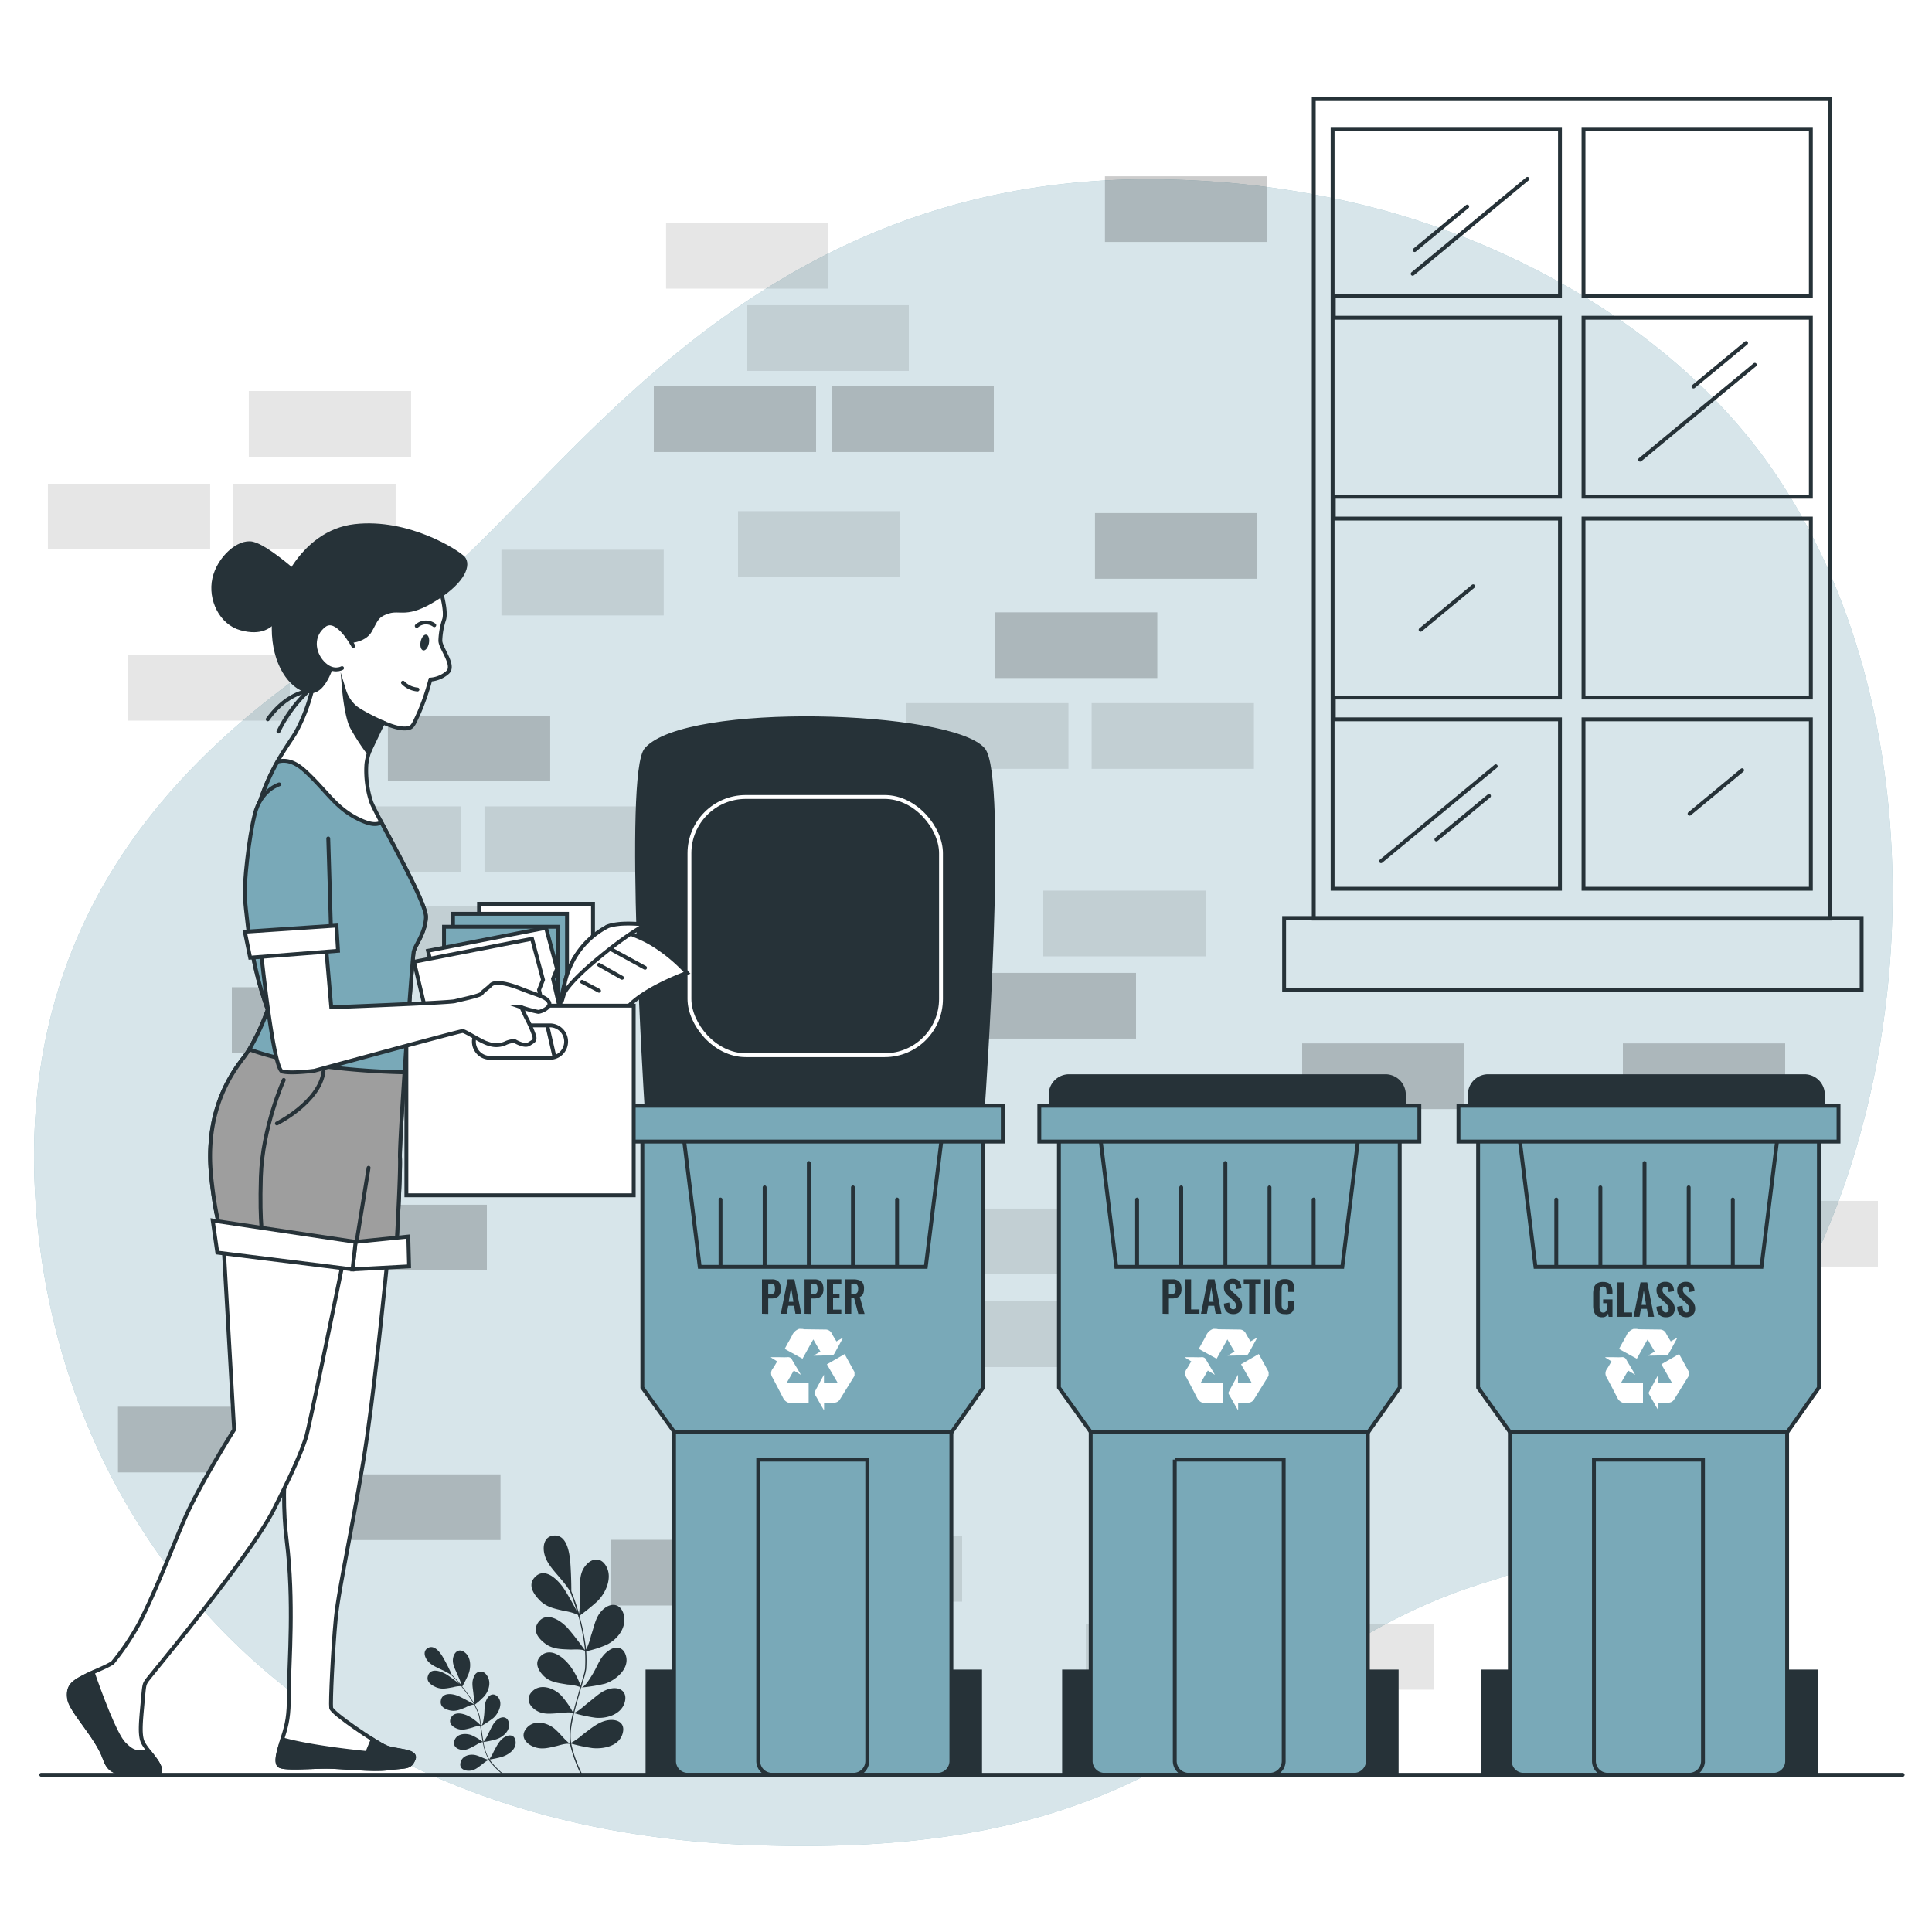 <svg class="animated" id="freepik_stories-recycling" xmlns="http://www.w3.org/2000/svg" viewBox="0 0 500 500" version="1.1" xmlns:xlink="http://www.w3.org/1999/xlink" xmlns:svgjs="http://svgjs.com/svgjs"><style>svg#freepik_stories-recycling:not(.animated) .animable {opacity: 0;}svg#freepik_stories-recycling.animated #freepik--Character--inject-2 {animation: 1s 1 forwards ease-in slideUp,3s Infinite  linear wind;animation-delay: 0s,1s;}            @keyframes slideUp {                0% {                    opacity: 0;                    transform: translateY(30px);                }                100% {                    opacity: 1;                    transform: inherit;                }            }                    @keyframes wind {                0% {                    transform: rotate( 0deg );                }                25% {                    transform: rotate( 1deg );                }                75% {                    transform: rotate( -1deg );                }            }        </style><g id="freepik--background-simple--inject-2" style="transform-origin: 249.307px 262.063px 0px;" class="animable"><path d="M464.5,130.56q-2.38-4-5-7.9C436.33,88.31,396.44,64.82,357.2,54.2a231.87,231.87,0,0,0-52.71-7.69c-116.62-3.95-163.07,88-201.61,111.67S5,222.42,9,307.41s65.22,165,183.81,170S319.31,429,385.52,409.2c43.82-13.08,75-57.26,90.2-98.09C496.5,255.47,495.52,183.2,464.5,130.56Z" style="fill: rgb(121, 169, 184); transform-origin: 249.307px 262.063px 0px;" id="elf5imlxgprfk" class="animable"></path><g id="el2rezdavcy62"><path d="M464.5,130.56q-2.38-4-5-7.9C436.33,88.31,396.44,64.82,357.2,54.2a231.87,231.87,0,0,0-52.71-7.69c-116.62-3.95-163.07,88-201.61,111.67S5,222.42,9,307.41s65.22,165,183.81,170S319.31,429,385.52,409.2c43.82-13.08,75-57.26,90.2-98.09C496.5,255.47,495.52,183.2,464.5,130.56Z" style="fill: rgb(255, 255, 255); opacity: 0.7; transform-origin: 249.307px 262.063px 0px;" class="animable"></path></g></g><g id="freepik--Wall--inject-2" style="transform-origin: 249.195px 241.455px 0px;" class="animable"><g id="elpffxxnzn55o"><rect x="420" y="270.03" width="42" height="17" style="opacity: 0.2; transform-origin: 441px 278.53px 0px;" class="animable"></rect></g><g id="elw1tpdn85jm"><rect x="283.38" y="132.78" width="42" height="17" style="opacity: 0.2; transform-origin: 304.38px 141.28px 0px;" class="animable"></rect></g><g id="el7galajkoxjn"><rect x="257.51" y="158.47" width="42" height="17" style="opacity: 0.2; transform-origin: 278.51px 166.97px 0px;" class="animable"></rect></g><g id="elbghvn5hbq3d"><rect x="285.96" y="45.62" width="42" height="17" style="opacity: 0.2; transform-origin: 306.96px 54.12px 0px;" class="animable"></rect></g><g id="elni0ibapbt5h"><rect x="252" y="251.79" width="42" height="17" style="opacity: 0.2; transform-origin: 273px 260.29px 0px;" class="animable"></rect></g><g id="elmhm4edu7y8"><rect x="169.2" y="99.99" width="42" height="17" style="opacity: 0.2; transform-origin: 190.2px 108.49px 0px;" class="animable"></rect></g><g id="eld52cj8n9zai"><rect x="215.2" y="99.99" width="42" height="17" style="opacity: 0.2; transform-origin: 236.2px 108.49px 0px;" class="animable"></rect></g><g id="elo6yzuv479w"><rect x="180" y="377.5" width="42" height="17" style="opacity: 0.2; transform-origin: 201px 386px 0px;" class="animable"></rect></g><g id="elip5carai5q"><rect x="158" y="398.5" width="42" height="17" style="opacity: 0.2; transform-origin: 179px 407px 0px;" class="animable"></rect></g><g id="el7enn8g6gjsc"><rect x="234.51" y="181.97" width="42" height="17" style="opacity: 0.1; transform-origin: 255.51px 190.47px 0px;" class="animable"></rect></g><g id="el555kbvnt4cj"><rect x="172.38" y="57.7" width="42" height="17" style="opacity: 0.1; transform-origin: 193.38px 66.2px 0px;" class="animable"></rect></g><g id="el5honzbnmjiy"><rect x="444" y="310.79" width="42" height="17" style="opacity: 0.1; transform-origin: 465px 319.29px 0px;" class="animable"></rect></g><g id="elc2t4fy53x2"><rect x="198" y="336.79" width="42" height="17" style="opacity: 0.1; transform-origin: 219px 345.29px 0px;" class="animable"></rect></g><g id="el9tt4szg8l6g"><rect x="246" y="336.79" width="42" height="17" style="opacity: 0.1; transform-origin: 267px 345.29px 0px;" class="animable"></rect></g><g id="el4w7z417yejt"><rect x="250" y="312.79" width="42" height="17" style="opacity: 0.1; transform-origin: 271px 321.29px 0px;" class="animable"></rect></g><g id="elj679tz396ge"><rect x="282.51" y="181.97" width="42" height="17" style="opacity: 0.1; transform-origin: 303.51px 190.47px 0px;" class="animable"></rect></g><g id="elrstbt0bk94n"><rect x="304" y="396.79" width="42" height="17" style="opacity: 0.2; transform-origin: 325px 405.29px 0px;" class="animable"></rect></g><g id="el0hnbv6olyb7c"><rect x="281" y="420.29" width="42" height="17" style="opacity: 0.1; transform-origin: 302px 428.79px 0px;" class="animable"></rect></g><g id="eluvezx7fgo18"><rect x="329" y="420.29" width="42" height="17" style="opacity: 0.1; transform-origin: 350px 428.79px 0px;" class="animable"></rect></g><g id="elfkrqmh5zzzc"><rect x="100.39" y="185.2" width="42" height="17" style="opacity: 0.2; transform-origin: 121.39px 193.7px 0px;" class="animable"></rect></g><g id="ela1p3ei9dluj"><rect x="77.39" y="208.7" width="42" height="17" style="opacity: 0.1; transform-origin: 98.39px 217.2px 0px;" class="animable"></rect></g><g id="elr93539v14sc"><rect x="125.39" y="208.7" width="42" height="17" style="opacity: 0.1; transform-origin: 146.39px 217.2px 0px;" class="animable"></rect></g><g id="elyxdg6ovb74l"><rect x="84" y="311.79" width="42" height="17" style="opacity: 0.2; transform-origin: 105px 320.29px 0px;" class="animable"></rect></g><g id="el8t00ktt5ymx"><rect x="270" y="230.5" width="42" height="17" style="opacity: 0.1; transform-origin: 291px 239px 0px;" class="animable"></rect></g><g id="eljachill1pb"><rect x="207" y="397.5" width="42" height="17" style="opacity: 0.1; transform-origin: 228px 406px 0px;" class="animable"></rect></g><g id="el3othsyny4zw"><rect x="193.2" y="78.99" width="42" height="17" style="opacity: 0.1; transform-origin: 214.2px 87.49px 0px;" class="animable"></rect></g><g id="elf2q04jpc37"><rect x="60" y="255.5" width="42" height="17" style="opacity: 0.2; transform-origin: 81px 264px 0px;" class="animable"></rect></g><g id="el3xdbu1eh9jx"><rect x="84" y="234.5" width="42" height="17" style="opacity: 0.1; transform-origin: 105px 243px 0px;" class="animable"></rect></g><g id="elmubrashp0zk"><rect x="191" y="132.29" width="42" height="17" style="opacity: 0.1; transform-origin: 212px 140.79px 0px;" class="animable"></rect></g><g id="eltttn8od0h0f"><rect x="129.77" y="142.27" width="42" height="17" style="opacity: 0.1; transform-origin: 150.77px 150.77px 0px;" class="animable"></rect></g><g id="eljdvaifsm28s"><rect x="337" y="270.03" width="42" height="17" style="opacity: 0.2; transform-origin: 358px 278.53px 0px;" class="animable"></rect></g><g id="elqid91nrjsj"><rect x="30.53" y="364.06" width="42" height="17" style="opacity: 0.2; transform-origin: 51.53px 372.56px 0px;" class="animable"></rect></g><g id="el4z7561vv7tj"><rect x="12.39" y="125.2" width="42" height="17" style="opacity: 0.1; transform-origin: 33.39px 133.7px 0px;" class="animable"></rect></g><g id="elb4pgjbgg8"><rect x="60.39" y="125.2" width="42" height="17" style="opacity: 0.1; transform-origin: 81.39px 133.7px 0px;" class="animable"></rect></g><g id="elru42uknxfq"><rect x="64.39" y="101.2" width="42" height="17" style="opacity: 0.1; transform-origin: 85.39px 109.7px 0px;" class="animable"></rect></g><g id="el112jf08s1z7"><rect x="33" y="169.5" width="42" height="17" style="opacity: 0.1; transform-origin: 54px 178px 0px;" class="animable"></rect></g><g id="elex6p21n4e14"><rect x="87.53" y="381.56" width="42" height="17" style="opacity: 0.2; transform-origin: 108.53px 390.06px 0px;" class="animable"></rect></g></g><g id="freepik--trash-can-3--inject-2" style="transform-origin: 426.63px 368.92px 0px;" class="animable"><rect x="461.41" y="432.58" width="8.53" height="25.98" style="fill: rgb(38, 50, 56); stroke: rgb(38, 50, 56); stroke-linecap: round; stroke-miterlimit: 10; transform-origin: 465.675px 445.57px 0px;" id="el1h0vjepz7k6j" class="animable"></rect><rect x="383.86" y="432.58" width="8.53" height="25.98" style="fill: rgb(38, 50, 56); stroke: rgb(38, 50, 56); stroke-linecap: round; stroke-miterlimit: 10; transform-origin: 388.125px 445.57px 0px;" id="elbnoarkkovqc" class="animable"></rect><path d="M385.15,278.52H467a4.76,4.76,0,0,1,4.76,4.76v3.18a0,0,0,0,1,0,0H380.38a0,0,0,0,1,0,0v-3.18A4.76,4.76,0,0,1,385.15,278.52Z" style="fill: rgb(38, 50, 56); stroke: rgb(38, 50, 56); stroke-linecap: round; stroke-miterlimit: 10; transform-origin: 426.07px 282.49px 0px;" id="eldinrcv9i7fk" class="animable"></path><path d="M390.75,286.16h71.76a0,0,0,0,1,0,0v169.6a3.56,3.56,0,0,1-3.56,3.56H394.31a3.56,3.56,0,0,1-3.56-3.56V286.16A0,0,0,0,1,390.75,286.16Z" style="fill: rgb(121, 169, 184); stroke: rgb(38, 50, 56); stroke-linecap: round; stroke-miterlimit: 10; transform-origin: 426.63px 372.74px 0px;" id="elgw2q1i3nx1a" class="animable"></path><path d="M412.51,377.75h28.22a0,0,0,0,1,0,0v78a3.56,3.56,0,0,1-3.56,3.56H416.07a3.56,3.56,0,0,1-3.56-3.56v-78A0,0,0,0,1,412.51,377.75Z" style="fill: rgb(121, 169, 184); stroke: rgb(38, 50, 56); stroke-linecap: round; stroke-miterlimit: 10; transform-origin: 426.62px 418.53px 0px;" id="el70pnq0tdv6q" class="animable"></path><polygon points="470.73 359.11 462.66 370.51 390.7 370.51 382.53 359.11 382.53 286.16 470.73 286.16 470.73 359.11" style="fill: rgb(121, 169, 184); stroke: rgb(38, 50, 56); stroke-linecap: round; stroke-miterlimit: 10; transform-origin: 426.63px 328.335px 0px;" id="elq781z9e66kh" class="animable"></polygon><path d="M414.68,340.91a2.35,2.35,0,0,1-1.4-.37,2.11,2.11,0,0,1-.74-1.06,5.25,5.25,0,0,1-.23-1.63v-3a5.68,5.68,0,0,1,.22-1.65,2,2,0,0,1,.78-1.06,2.71,2.71,0,0,1,1.53-.37,2.91,2.91,0,0,1,1.46.31,1.79,1.79,0,0,1,.77.88,3.71,3.71,0,0,1,.24,1.41v.46h-1.55v-.51a3.84,3.84,0,0,0-.06-.73.77.77,0,0,0-.25-.47.84.84,0,0,0-.58-.16.83.83,0,0,0-.63.21,1.11,1.11,0,0,0-.24.55,5.78,5.78,0,0,0-.05.75v3.73a3.8,3.8,0,0,0,.08.8.92.92,0,0,0,.29.52.87.87,0,0,0,.59.18.79.79,0,0,0,.6-.2,1.08,1.08,0,0,0,.3-.55,4,4,0,0,0,.08-.83v-.84h-1v-1h2.42v4.52h-1l-.12-.88a1.76,1.76,0,0,1-.54.72A1.51,1.51,0,0,1,414.68,340.91Z" style="fill: rgb(38, 50, 56); transform-origin: 414.81px 336.34px 0px;" id="elwjbxp3vy6gl" class="animable"></path><path d="M418.59,340.79v-8.91h1.63v7.79h2.16v1.12Z" style="fill: rgb(38, 50, 56); transform-origin: 420.485px 336.335px 0px;" id="el9w5wsstludo" class="animable"></path><path d="M422.77,340.79l1.79-8.91h1.74l1.78,8.91h-1.51l-.35-2.06h-1.55l-.37,2.06Zm2.06-3.09H426l-.6-3.74Z" style="fill: rgb(38, 50, 56); transform-origin: 425.425px 336.335px 0px;" id="els1p6o6schg9" class="animable"></path><path d="M431.17,340.91a2.58,2.58,0,0,1-1.34-.31,2,2,0,0,1-.82-.92,4,4,0,0,1-.31-1.49l1.4-.27a4,4,0,0,0,.13.91,1.22,1.22,0,0,0,.32.61.73.73,0,0,0,.56.22.62.62,0,0,0,.56-.24,1,1,0,0,0,.17-.6,1.6,1.6,0,0,0-.27-1,4.3,4.3,0,0,0-.7-.74l-1.12-1a3.58,3.58,0,0,1-.76-.91,2.58,2.58,0,0,1-.28-1.24,2.12,2.12,0,0,1,.62-1.63,2.37,2.37,0,0,1,1.68-.57,2.66,2.66,0,0,1,1.05.19,1.61,1.61,0,0,1,.66.54,2.2,2.2,0,0,1,.37.77,5.35,5.35,0,0,1,.16.92l-1.39.24a6.82,6.82,0,0,0-.09-.74,1,1,0,0,0-.26-.52A.67.67,0,0,0,431,333a.68.68,0,0,0-.56.24,1,1,0,0,0-.19.59,1.31,1.31,0,0,0,.19.74,2.86,2.86,0,0,0,.54.6l1.11,1a4.63,4.63,0,0,1,.94,1.08,2.79,2.79,0,0,1,.39,1.5,2.24,2.24,0,0,1-.28,1.14,2.13,2.13,0,0,1-.78.77A2.33,2.33,0,0,1,431.17,340.91Z" style="fill: rgb(38, 50, 56); transform-origin: 431.061px 336.32px 0px;" id="elk9lmu143hv" class="animable"></path><path d="M436.51,340.91a2.63,2.63,0,0,1-1.34-.31,2,2,0,0,1-.81-.92,3.78,3.78,0,0,1-.31-1.49l1.4-.27a4,4,0,0,0,.12.91,1.31,1.31,0,0,0,.32.61.74.74,0,0,0,.57.22.63.63,0,0,0,.56-.24,1,1,0,0,0,.16-.6,1.6,1.6,0,0,0-.26-1,4.73,4.73,0,0,0-.7-.74l-1.13-1a3.75,3.75,0,0,1-.75-.91,2.47,2.47,0,0,1-.28-1.24,2.09,2.09,0,0,1,.62-1.63,2.37,2.37,0,0,1,1.68-.57,2.58,2.58,0,0,1,1,.19,1.71,1.71,0,0,1,.67.54,2.39,2.39,0,0,1,.37.77,4.53,4.53,0,0,1,.15.92l-1.38.24a4.91,4.91,0,0,0-.1-.74,1,1,0,0,0-.25-.52.69.69,0,0,0-.53-.19.67.67,0,0,0-.56.24.89.89,0,0,0-.19.59,1.4,1.4,0,0,0,.18.74,3.55,3.55,0,0,0,.54.6l1.12,1a5.14,5.14,0,0,1,.94,1.08,2.79,2.79,0,0,1,.39,1.5,2.35,2.35,0,0,1-.28,1.14,2.09,2.09,0,0,1-.79.77A2.3,2.3,0,0,1,436.51,340.91Z" style="fill: rgb(38, 50, 56); transform-origin: 436.381px 336.319px 0px;" id="elye9v3tpyrwk" class="animable"></path><g id="freepik--dhgKEQ.tif--inject-2" style="transform-origin: 426.28px 354.37px 0px;" class="animable"><path d="M437.07,356.05c-1.26,2-2.51,4.07-3.78,6.1a1.72,1.72,0,0,1-1.59.86h-2.51v1.81l-.12,0-.66-1.13c-.56-1-1.12-2-1.67-2.94a.6.6,0,0,1,0-.47c.77-1.47,1.57-2.93,2.42-4.51V358h3.62l-2.82-4.93,4.59-2.65,2.56,4.66Z" style="fill: rgb(255, 255, 255); transform-origin: 431.901px 357.62px 0px;" id="el8hoq91zsdlr" class="animable"></path><path d="M423.51,343.92c.2,0,.4.08.6.09l5.35.07a1.77,1.77,0,0,1,1.71,1c.37.7.8,1.37,1.22,2.08l1.61-.92.06.06-1.2,2.19c-.35.64-.7,1.29-1.06,1.92-.07.12-.22.27-.34.27-1.67.1-3.33.17-5,.16l1.79-1.06c-.61-1-1.2-2-1.84-3.14-1,1.71-1.88,3.36-2.8,5L419,349.11l.67-1.23c.41-.75.86-1.48,1.24-2.25a3.08,3.08,0,0,1,1.86-1.71Z" style="fill: rgb(255, 255, 255); transform-origin: 426.53px 347.78px 0px;" id="el84iy01yns4i" class="animable"></path><path d="M417.06,352.33l-1.61-1v-.09h1.79c.81,0,1.62.05,2.43,0a1.14,1.14,0,0,1,1.24.68c.74,1.29,1.55,2.55,2.28,3.88l-1.84-1.1-1.82,3.16h5.67v5.29h-4.38a2.38,2.38,0,0,1-2.23-1.36c-.92-1.78-1.83-3.56-2.79-5.32a1.92,1.92,0,0,1,.05-2.14C416.28,353.71,416.64,353,417.06,352.33Z" style="fill: rgb(255, 255, 255); transform-origin: 420.325px 357.188px 0px;" id="el2t4a82pmpqd" class="animable"></path></g><polygon points="455.87 327.86 397.38 327.86 392.22 286.16 461.03 286.16 455.87 327.86" style="fill: none; stroke: rgb(38, 50, 56); stroke-linecap: round; stroke-miterlimit: 10; transform-origin: 426.625px 307.01px 0px;" id="elvrcufowdvid" class="animable"></polygon><rect x="377.45" y="286.16" width="98.36" height="9.27" style="fill: rgb(121, 169, 184); stroke: rgb(38, 50, 56); stroke-linecap: round; stroke-miterlimit: 10; transform-origin: 426.63px 290.795px 0px;" id="el0l9u640x2zmk" class="animable"></rect><line x1="402.76" y1="327.37" x2="402.76" y2="310.44" style="fill: none; stroke: rgb(38, 50, 56); stroke-linecap: round; stroke-miterlimit: 10; transform-origin: 402.76px 318.905px 0px;" id="elam5nmjvr9r" class="animable"></line><line x1="414.18" y1="327.37" x2="414.18" y2="307.29" style="fill: none; stroke: rgb(38, 50, 56); stroke-linecap: round; stroke-miterlimit: 10; transform-origin: 414.18px 317.33px 0px;" id="eleggb4vyzpa6" class="animable"></line><line x1="425.6" y1="327.37" x2="425.6" y2="300.99" style="fill: none; stroke: rgb(38, 50, 56); stroke-linecap: round; stroke-miterlimit: 10; transform-origin: 425.6px 314.18px 0px;" id="el5usiu40gvub" class="animable"></line><line x1="437.03" y1="327.37" x2="437.03" y2="307.29" style="fill: none; stroke: rgb(38, 50, 56); stroke-linecap: round; stroke-miterlimit: 10; transform-origin: 437.03px 317.33px 0px;" id="elmmhzy9d6urq" class="animable"></line><line x1="448.45" y1="327.37" x2="448.45" y2="310.44" style="fill: none; stroke: rgb(38, 50, 56); stroke-linecap: round; stroke-miterlimit: 10; transform-origin: 448.45px 318.905px 0px;" id="el57jorrt5r2r" class="animable"></line></g><g id="freepik--trash-can-2--inject-2" style="transform-origin: 318.15px 368.92px 0px;" class="animable"><rect x="352.93" y="432.58" width="8.53" height="25.98" style="fill: rgb(38, 50, 56); stroke: rgb(38, 50, 56); stroke-linecap: round; stroke-miterlimit: 10; transform-origin: 357.195px 445.57px 0px;" id="eldvjzn8e9pon" class="animable"></rect><rect x="275.38" y="432.58" width="8.53" height="25.98" style="fill: rgb(38, 50, 56); stroke: rgb(38, 50, 56); stroke-linecap: round; stroke-miterlimit: 10; transform-origin: 279.645px 445.57px 0px;" id="elus517j46exc" class="animable"></rect><path d="M276.67,278.52h81.88a4.77,4.77,0,0,1,4.77,4.77v3.18a0,0,0,0,1,0,0H271.9a0,0,0,0,1,0,0v-3.18A4.77,4.77,0,0,1,276.67,278.52Z" style="fill: rgb(38, 50, 56); stroke: rgb(38, 50, 56); stroke-linecap: round; stroke-miterlimit: 10; transform-origin: 317.61px 282.495px 0px;" id="el4jlbwu5zf3m" class="animable"></path><path d="M282.27,286.16H354a0,0,0,0,1,0,0v169.6a3.56,3.56,0,0,1-3.56,3.56H285.83a3.56,3.56,0,0,1-3.56-3.56V286.16A0,0,0,0,1,282.27,286.16Z" style="fill: rgb(121, 169, 184); stroke: rgb(38, 50, 56); stroke-linecap: round; stroke-miterlimit: 10; transform-origin: 318.135px 372.74px 0px;" id="el8dd086cehzo" class="animable"></path><path d="M304,377.75h28.22a0,0,0,0,1,0,0v78a3.56,3.56,0,0,1-3.56,3.56H307.59a3.56,3.56,0,0,1-3.56-3.56v-78A0,0,0,0,1,304,377.75Z" style="fill: rgb(121, 169, 184); stroke: rgb(38, 50, 56); stroke-linecap: round; stroke-miterlimit: 10; transform-origin: 318.11px 418.53px 0px;" id="elpwzjr9zh8pq" class="animable"></path><polygon points="362.25 359.11 354.19 370.51 282.23 370.51 274.05 359.11 274.05 286.16 362.25 286.16 362.25 359.11" style="fill: rgb(121, 169, 184); stroke: rgb(38, 50, 56); stroke-linecap: round; stroke-miterlimit: 10; transform-origin: 318.15px 328.335px 0px;" id="eltlznuksy7sb" class="animable"></polygon><path d="M300.88,340v-8.91h2.62a2.5,2.5,0,0,1,1.3.3,1.79,1.79,0,0,1,.74.86,3.54,3.54,0,0,1,.23,1.37,2.94,2.94,0,0,1-.29,1.4,1.79,1.79,0,0,1-.83.78,3.08,3.08,0,0,1-1.26.24h-.88v4Zm1.63-5.1h.61a1.44,1.44,0,0,0,.69-.13.64.64,0,0,0,.34-.41,2.42,2.42,0,0,0,.1-.75,3.43,3.43,0,0,0-.08-.79.65.65,0,0,0-.3-.44,1.47,1.47,0,0,0-.75-.14h-.61Z" style="fill: rgb(38, 50, 56); transform-origin: 303.326px 335.564px 0px;" id="el1aaw2rgrs96" class="animable"></path><path d="M306.63,340v-8.91h1.63v7.79h2.16V340Z" style="fill: rgb(38, 50, 56); transform-origin: 308.525px 335.545px 0px;" id="elisx6u1mvyso" class="animable"></path><path d="M310.81,340l1.78-8.91h1.74l1.78,8.91h-1.5l-.36-2.06H312.7l-.36,2.06Zm2.06-3.09h1.21l-.61-3.74Z" style="fill: rgb(38, 50, 56); transform-origin: 313.46px 335.545px 0px;" id="elgng73u9p88" class="animable"></path><path d="M319.21,340.09a2.64,2.64,0,0,1-1.35-.31,2,2,0,0,1-.81-.92,4,4,0,0,1-.31-1.48l1.4-.28a3.94,3.94,0,0,0,.12.91,1.31,1.31,0,0,0,.32.61.77.77,0,0,0,.57.22.63.63,0,0,0,.56-.24,1,1,0,0,0,.17-.6,1.55,1.55,0,0,0-.27-.95,4,4,0,0,0-.7-.75l-1.12-1a3.41,3.41,0,0,1-.76-.91,2.58,2.58,0,0,1-.28-1.24,2.14,2.14,0,0,1,.62-1.63,2.37,2.37,0,0,1,1.68-.57,2.49,2.49,0,0,1,1.05.2,1.51,1.51,0,0,1,.66.53,2.29,2.29,0,0,1,.37.77,4.53,4.53,0,0,1,.15.92l-1.38.24a5.1,5.1,0,0,0-.1-.74,1,1,0,0,0-.25-.52.73.73,0,0,0-.53-.19.68.68,0,0,0-.56.24.89.89,0,0,0-.19.59,1.29,1.29,0,0,0,.19.74,2.86,2.86,0,0,0,.54.6l1.11,1a4.87,4.87,0,0,1,.94,1.08,2.79,2.79,0,0,1,.39,1.5,2.35,2.35,0,0,1-.28,1.14,2.06,2.06,0,0,1-.78.77A2.36,2.36,0,0,1,319.21,340.09Z" style="fill: rgb(38, 50, 56); transform-origin: 319.09px 335.519px 0px;" id="el318x6lqizag" class="animable"></path><path d="M323.29,340v-7.71h-1.42v-1.2h4.44v1.2h-1.4V340Z" style="fill: rgb(38, 50, 56); transform-origin: 324.09px 335.545px 0px;" id="elzpbvl9nqmt" class="animable"></path><path d="M327.17,340v-8.91h1.6V340Z" style="fill: rgb(38, 50, 56); transform-origin: 327.97px 335.545px 0px;" id="elfgw3g6nqo2" class="animable"></path><path d="M332.55,340.09a2.72,2.72,0,0,1-1.54-.38,2,2,0,0,1-.77-1,4.85,4.85,0,0,1-.22-1.54v-3.18a5,5,0,0,1,.22-1.58,1.84,1.84,0,0,1,.77-1,2.72,2.72,0,0,1,1.54-.37,2.77,2.77,0,0,1,1.44.32,1.73,1.73,0,0,1,.75.89,4,4,0,0,1,.22,1.36v.74h-1.57v-.77c0-.25,0-.47,0-.68a.92.92,0,0,0-.21-.49.8.8,0,0,0-.59-.18.83.83,0,0,0-.61.19.94.94,0,0,0-.25.52,4.12,4.12,0,0,0-.05.73v3.87a3.54,3.54,0,0,0,.07.8.82.82,0,0,0,.28.47.87.87,0,0,0,.56.16.75.75,0,0,0,.58-.19,1,1,0,0,0,.21-.51,5.2,5.2,0,0,0,0-.72v-.8H335v.72a4.34,4.34,0,0,1-.21,1.4,1.86,1.86,0,0,1-.73,1A2.67,2.67,0,0,1,332.55,340.09Z" style="fill: rgb(38, 50, 56); transform-origin: 332.51px 335.577px 0px;" id="eldmjgvif8r4b" class="animable"></path><g id="freepik--dhgkeqtif--inject-2" style="transform-origin: 317.505px 354.36px 0px;" class="animable"><path d="M328.31,356.05l-3.78,6.1a1.72,1.72,0,0,1-1.59.86h-2.51v1.81l-.12,0-.66-1.13c-.56-1-1.12-2-1.67-2.94a.6.6,0,0,1,0-.47c.77-1.47,1.57-2.93,2.41-4.51V358H324l-2.82-4.93,4.59-2.65,2.56,4.66Z" style="fill: rgb(255, 255, 255); transform-origin: 323.131px 357.62px 0px;" id="elkrmsvxnt5ld" class="animable"></path><path d="M314.74,343.92c.21,0,.41.08.61.09l5.35.07a1.78,1.78,0,0,1,1.71,1c.37.7.79,1.37,1.22,2.08l1.61-.92.06.06-1.2,2.19c-.35.64-.7,1.29-1.07,1.92-.07.12-.21.27-.33.27-1.67.1-3.33.17-5,.16l1.8-1.06c-.61-1-1.2-2-1.85-3.14-.95,1.71-1.87,3.36-2.79,5l-4.62-2.55.68-1.23c.41-.75.86-1.48,1.23-2.25a3.12,3.12,0,0,1,1.87-1.71Z" style="fill: rgb(255, 255, 255); transform-origin: 317.77px 347.77px 0px;" id="eldzt7h00plg9" class="animable"></path><path d="M308.3,352.33l-1.62-1,0-.09h1.78c.82,0,1.63.05,2.44,0a1.14,1.14,0,0,1,1.24.68c.73,1.29,1.54,2.55,2.27,3.88l-1.83-1.1-1.83,3.16h5.68v5.29h-4.38a2.37,2.37,0,0,1-2.23-1.36c-.92-1.78-1.84-3.56-2.79-5.32a1.9,1.9,0,0,1,.05-2.14C307.52,353.71,307.88,353,308.3,352.33Z" style="fill: rgb(255, 255, 255); transform-origin: 311.555px 357.188px 0px;" id="elknm8k4slyqr" class="animable"></path></g><polygon points="347.39 327.86 288.9 327.86 283.74 286.16 352.55 286.16 347.39 327.86" style="fill: none; stroke: rgb(38, 50, 56); stroke-linecap: round; stroke-miterlimit: 10; transform-origin: 318.145px 307.01px 0px;" id="elvl0xgd0v3j" class="animable"></polygon><rect x="268.97" y="286.16" width="98.36" height="9.27" style="fill: rgb(121, 169, 184); stroke: rgb(38, 50, 56); stroke-linecap: round; stroke-miterlimit: 10; transform-origin: 318.15px 290.795px 0px;" id="elc9ksn2b9dou" class="animable"></rect><line x1="294.28" y1="327.37" x2="294.28" y2="310.44" style="fill: none; stroke: rgb(38, 50, 56); stroke-linecap: round; stroke-miterlimit: 10; transform-origin: 294.28px 318.905px 0px;" id="elmh66xbcrc0e" class="animable"></line><line x1="305.7" y1="327.37" x2="305.7" y2="307.29" style="fill: none; stroke: rgb(38, 50, 56); stroke-linecap: round; stroke-miterlimit: 10; transform-origin: 305.7px 317.33px 0px;" id="elo7rkk3ecep" class="animable"></line><line x1="317.13" y1="327.37" x2="317.13" y2="300.99" style="fill: none; stroke: rgb(38, 50, 56); stroke-linecap: round; stroke-miterlimit: 10; transform-origin: 317.13px 314.18px 0px;" id="el7p1u3t6dmlm" class="animable"></line><line x1="328.55" y1="327.37" x2="328.55" y2="307.29" style="fill: none; stroke: rgb(38, 50, 56); stroke-linecap: round; stroke-miterlimit: 10; transform-origin: 328.55px 317.33px 0px;" id="el6nnfmukvor2" class="animable"></line><line x1="339.97" y1="327.37" x2="339.97" y2="310.44" style="fill: none; stroke: rgb(38, 50, 56); stroke-linecap: round; stroke-miterlimit: 10; transform-origin: 339.97px 318.905px 0px;" id="elt6p9aw9jhl" class="animable"></line></g><g id="freepik--trash-can-1--inject-2" style="transform-origin: 210.34px 322.606px 0px;" class="animable animator-active"><path d="M254.44,285.56H167.26s-5.38-85.52,0-91.62c10.38-11.77,78.69-9.64,87.18,0C260.39,200.68,254.44,285.56,254.44,285.56Z" style="fill: rgb(38, 50, 56); stroke: rgb(38, 50, 56); stroke-linecap: round; stroke-miterlimit: 10; transform-origin: 210.977px 235.726px 0px;" id="el7xaqyzjj48w" class="animable"></path><rect x="178.43" y="206.26" width="65.1" height="66.82" rx="14.57" style="fill: rgb(38, 50, 56); stroke: rgb(255, 255, 255); stroke-linecap: round; stroke-miterlimit: 10; transform-origin: 210.98px 239.67px 0px;" id="elldbtevy76e" class="animable"></rect><rect x="245.12" y="432.58" width="8.53" height="25.98" style="fill: rgb(38, 50, 56); stroke: rgb(38, 50, 56); stroke-linecap: round; stroke-miterlimit: 10; transform-origin: 249.385px 445.57px 0px;" id="elwpw6rp6uvod" class="animable"></rect><rect x="167.57" y="432.58" width="8.53" height="25.98" style="fill: rgb(38, 50, 56); stroke: rgb(38, 50, 56); stroke-linecap: round; stroke-miterlimit: 10; transform-origin: 171.835px 445.57px 0px;" id="el4qvjqkqbsd" class="animable"></rect><path d="M174.46,286.16h71.76a0,0,0,0,1,0,0v169.6a3.56,3.56,0,0,1-3.56,3.56H178a3.56,3.56,0,0,1-3.56-3.56V286.16A0,0,0,0,1,174.46,286.16Z" style="fill: rgb(121, 169, 184); stroke: rgb(38, 50, 56); stroke-linecap: round; stroke-miterlimit: 10; transform-origin: 210.33px 372.74px 0px;" id="el4b0gyf9avst" class="animable"></path><path d="M196.23,377.75h28.22a0,0,0,0,1,0,0v78a3.56,3.56,0,0,1-3.56,3.56H199.79a3.56,3.56,0,0,1-3.56-3.56v-78A0,0,0,0,1,196.23,377.75Z" style="fill: rgb(121, 169, 184); stroke: rgb(38, 50, 56); stroke-linecap: round; stroke-miterlimit: 10; transform-origin: 210.34px 418.53px 0px;" id="el69c45oql2i4" class="animable"></path><polygon points="254.44 359.11 246.38 370.51 174.42 370.51 166.24 359.11 166.24 286.16 254.44 286.16 254.44 359.11" style="fill: rgb(121, 169, 184); stroke: rgb(38, 50, 56); stroke-linecap: round; stroke-miterlimit: 10; transform-origin: 210.34px 328.335px 0px;" id="elwa723waplb" class="animable"></polygon><path d="M197.2,340v-8.91h2.61a2.54,2.54,0,0,1,1.31.3,1.72,1.72,0,0,1,.73.86,3.53,3.53,0,0,1,.24,1.37,2.82,2.82,0,0,1-.3,1.4,1.7,1.7,0,0,1-.83.78,3,3,0,0,1-1.26.24h-.88v4Zm1.62-5.1h.62a1.49,1.49,0,0,0,.69-.13.67.67,0,0,0,.34-.41,2.47,2.47,0,0,0,.09-.75,3.5,3.5,0,0,0-.07-.79.66.66,0,0,0-.31-.44,1.4,1.4,0,0,0-.74-.14h-.62Z" style="fill: rgb(38, 50, 56); transform-origin: 199.646px 335.564px 0px;" id="el3hqybam9bec" class="animable"></path><path d="M202.07,340l1.78-8.91h1.74l1.78,8.91h-1.51l-.35-2.06H204L203.6,340Zm2.06-3.09h1.21l-.61-3.74Z" style="fill: rgb(38, 50, 56); transform-origin: 204.72px 335.545px 0px;" id="eloq5ud6gb8b" class="animable"></path><path d="M208.22,340v-8.91h2.62a2.5,2.5,0,0,1,1.3.3,1.79,1.79,0,0,1,.74.86,3.74,3.74,0,0,1,.23,1.37,2.94,2.94,0,0,1-.29,1.4,1.79,1.79,0,0,1-.83.78,3.08,3.08,0,0,1-1.26.24h-.88v4Zm1.63-5.1h.61a1.49,1.49,0,0,0,.69-.13.67.67,0,0,0,.34-.41,2.47,2.47,0,0,0,.09-.75,3.5,3.5,0,0,0-.07-.79.66.66,0,0,0-.31-.44,1.4,1.4,0,0,0-.74-.14h-.61Z" style="fill: rgb(38, 50, 56); transform-origin: 210.666px 335.564px 0px;" id="el6ycblqaaiya" class="animable"></path><path d="M214,340v-8.91h3.74v1.15H215.6v2.56h1.66v1.13H215.6v3h2.13V340Z" style="fill: rgb(38, 50, 56); transform-origin: 215.87px 335.545px 0px;" id="eliunf0w3f6tg" class="animable"></path><path d="M218.68,340v-8.91h2.13a4.58,4.58,0,0,1,1.53.22,1.69,1.69,0,0,1,.94.73,2.58,2.58,0,0,1,.33,1.41,4.57,4.57,0,0,1-.1,1,1.83,1.83,0,0,1-.34.73,1.44,1.44,0,0,1-.65.47l1.24,4.39h-1.63l-1.08-4.08h-.74V340Zm1.63-5.1h.5a1.78,1.78,0,0,0,.76-.14.82.82,0,0,0,.4-.44,2.13,2.13,0,0,0,.12-.78,1.64,1.64,0,0,0-.25-1,1.08,1.08,0,0,0-.94-.34h-.59Z" style="fill: rgb(38, 50, 56); transform-origin: 221.22px 335.564px 0px;" id="elywr3gactjn" class="animable"></path><g id="freepik--dhgkeqtif--inject-2" style="transform-origin: 210.34px 354.36px 0px;" class="animable"><path d="M221.15,356.05l-3.77,6.1a1.74,1.74,0,0,1-1.6.86h-2.51v1.81l-.12,0-.66-1.13c-.56-1-1.12-2-1.67-2.94a.6.6,0,0,1,0-.47c.77-1.47,1.57-2.93,2.42-4.51V358h3.62L214,353.09l4.59-2.65,2.56,4.66Z" style="fill: rgb(255, 255, 255); transform-origin: 215.961px 357.63px 0px;" id="elb8de6vstrmj" class="animable"></path><path d="M207.59,343.92c.2,0,.4.08.6.09l5.35.07a1.77,1.77,0,0,1,1.71,1c.37.7.8,1.37,1.22,2.08l1.61-.92.06.06-1.2,2.19c-.35.64-.7,1.29-1.06,1.92-.07.12-.22.27-.34.27-1.66.1-3.33.17-5,.16l1.79-1.06c-.61-1-1.2-2-1.84-3.14-1,1.71-1.88,3.36-2.8,5l-4.61-2.55.67-1.23c.41-.75.86-1.48,1.24-2.25a3.08,3.08,0,0,1,1.86-1.71Z" style="fill: rgb(255, 255, 255); transform-origin: 210.61px 347.77px 0px;" id="elhhvojur7jfg" class="animable"></path><path d="M201.14,352.33l-1.61-1v-.09h1.79c.81,0,1.62.05,2.43,0a1.14,1.14,0,0,1,1.24.68c.74,1.29,1.55,2.55,2.28,3.88l-1.84-1.1-1.82,3.16h5.67v5.29h-4.38a2.38,2.38,0,0,1-2.23-1.36c-.92-1.78-1.83-3.56-2.78-5.32a1.9,1.9,0,0,1,0-2.14C200.36,353.71,200.72,353,201.14,352.33Z" style="fill: rgb(255, 255, 255); transform-origin: 204.405px 357.188px 0px;" id="elni249wwh8" class="animable"></path></g><polygon points="239.59 327.86 181.09 327.86 175.93 286.16 244.75 286.16 239.59 327.86" style="fill: none; stroke: rgb(38, 50, 56); stroke-linecap: round; stroke-miterlimit: 10; transform-origin: 210.34px 307.01px 0px;" id="el7ldidicwuaw" class="animable"></polygon><rect x="161.16" y="286.16" width="98.36" height="9.27" style="fill: rgb(121, 169, 184); stroke: rgb(38, 50, 56); stroke-linecap: round; stroke-miterlimit: 10; transform-origin: 210.34px 290.795px 0px;" id="elesbu83yqhs4" class="animable"></rect><line x1="186.47" y1="327.37" x2="186.47" y2="310.44" style="fill: none; stroke: rgb(38, 50, 56); stroke-linecap: round; stroke-miterlimit: 10; transform-origin: 186.47px 318.905px 0px;" id="el2a6s4xdra55" class="animable"></line><line x1="197.89" y1="327.37" x2="197.89" y2="307.29" style="fill: none; stroke: rgb(38, 50, 56); stroke-linecap: round; stroke-miterlimit: 10; transform-origin: 197.89px 317.33px 0px;" id="elzz0ojrxz4qe" class="animable"></line><line x1="209.32" y1="327.37" x2="209.32" y2="300.99" style="fill: none; stroke: rgb(38, 50, 56); stroke-linecap: round; stroke-miterlimit: 10; transform-origin: 209.32px 314.18px 0px;" id="ely4ez5bha9w8" class="animable"></line><line x1="220.74" y1="327.37" x2="220.74" y2="307.29" style="fill: none; stroke: rgb(38, 50, 56); stroke-linecap: round; stroke-miterlimit: 10; transform-origin: 220.74px 317.33px 0px;" id="el1cbsyvaw39w" class="animable"></line><line x1="232.16" y1="327.37" x2="232.16" y2="310.44" style="fill: none; stroke: rgb(38, 50, 56); stroke-linecap: round; stroke-miterlimit: 10; transform-origin: 232.16px 318.905px 0px;" id="els1ki6rz4tea" class="animable"></line></g><g id="freepik--Window--inject-2" style="transform-origin: 407.06px 140.9px 0px;" class="animable"><path d="M340,25.65V237.72H473.51V25.65ZM468.65,76.59H409.81V33.37h58.84ZM409.81,134.2h58.84v46.31H409.81Zm0-5.65V82.24h58.84v46.31ZM344.88,33.37h58.84V76.59H345.18v5.65h58.54v46.31H345.18v5.65h58.54v46.31H345.18v5.65h58.54V230H344.88ZM409.81,230V186.16h58.84V230Z" style="fill: none; stroke: rgb(38, 50, 56); stroke-linecap: round; stroke-miterlimit: 10; transform-origin: 406.755px 131.685px 0px;" id="eluutsvc4gfqf" class="animable"></path><line x1="395.29" y1="46.29" x2="365.6" y2="70.86" style="fill: none; stroke: rgb(38, 50, 56); stroke-linecap: round; stroke-miterlimit: 10; transform-origin: 380.445px 58.575px 0px;" id="elqw7b6cupmke" class="animable"></line><line x1="454.15" y1="94.41" x2="424.46" y2="118.97" style="fill: none; stroke: rgb(38, 50, 56); stroke-linecap: round; stroke-miterlimit: 10; transform-origin: 439.305px 106.69px 0px;" id="el6ei9y45qfpr" class="animable"></line><line x1="387.1" y1="198.31" x2="357.41" y2="222.88" style="fill: none; stroke: rgb(38, 50, 56); stroke-linecap: round; stroke-miterlimit: 10; transform-origin: 372.255px 210.595px 0px;" id="elsu6bu6fefz" class="animable"></line><line x1="379.72" y1="53.46" x2="366.11" y2="64.72" style="fill: none; stroke: rgb(38, 50, 56); stroke-linecap: round; stroke-miterlimit: 10; transform-origin: 372.915px 59.09px 0px;" id="ella7099ptash" class="animable"></line><line x1="451.89" y1="88.78" x2="438.28" y2="100.04" style="fill: none; stroke: rgb(38, 50, 56); stroke-linecap: round; stroke-miterlimit: 10; transform-origin: 445.085px 94.41px 0px;" id="elbi4zp4m5kvf" class="animable"></line><line x1="385.35" y1="205.99" x2="371.74" y2="217.25" style="fill: none; stroke: rgb(38, 50, 56); stroke-linecap: round; stroke-miterlimit: 10; transform-origin: 378.545px 211.62px 0px;" id="el4zwspzd40hi" class="animable"></line><line x1="381.25" y1="151.73" x2="367.65" y2="162.99" style="fill: none; stroke: rgb(38, 50, 56); stroke-linecap: round; stroke-miterlimit: 10; transform-origin: 374.45px 157.36px 0px;" id="el3ctg2c8k1kj" class="animable"></line><line x1="450.86" y1="199.33" x2="437.26" y2="210.6" style="fill: none; stroke: rgb(38, 50, 56); stroke-linecap: round; stroke-miterlimit: 10; transform-origin: 444.06px 204.965px 0px;" id="elb9tl1prclkj" class="animable"></line><rect x="332.33" y="237.58" width="149.46" height="18.57" style="fill: none; stroke: rgb(38, 50, 56); stroke-linecap: round; stroke-miterlimit: 10; transform-origin: 407.06px 246.865px 0px;" id="elryjhxjr4ne" class="animable"></rect></g><g id="freepik--Plants--inject-2" style="transform-origin: 136.026px 428.708px 0px;" class="animable"><path d="M151.62,405.09c-2,2.33-1.4,5.22-1.54,8.3a29.38,29.38,0,0,1-.22,4.24c-.58-1.9-1.22-3.9-2-5.8,0-2.27-.09-5.1-.25-7.24-.22-3.06-1-7.36-4.17-7.2-2.34.13-3,2.26-2.64,4.36.48,2.65,2.32,4.46,4.18,6.69a28.49,28.49,0,0,1,2.46,3.22c.07.13.35.87.4,1v.05h0c.53,1.38,1,2.84,1.44,4.25-.91-1.78-2.21-4.05-3.22-5.63-1.66-2.57-5.07-5.91-7.66-3.14-1.91,2.05-.28,4.33,1.15,5.84,1.81,1.92,3.85,2.25,6.54,2.89a12.87,12.87,0,0,1,3.45,1c.06,0,.1.23.11.29a.47.47,0,0,1,0,.14l.08,0a60,60,0,0,1,1.62,8.13c0,.21,0,.43.06.64-1.34-1.85-2.81-3.8-4.27-5.51-1.86-2.19-5.71-4.76-7.85-1.74-1.57,2.23.1,4.18,1.68,5.4,2,1.55,4.07,1.53,6.74,1.64.65,0,2.89-.18,3.69.34a0,0,0,0,1,0,.07l-.08.09h.09a36.7,36.7,0,0,1,0,4.45c-.2,1.49-.79,3-1.14,4.43a20,20,0,0,0-2.55-4.89c-1.59-2.27-5.06-5.22-7.66-2.93-1.92,1.7-.78,3.8.55,5.17,1.69,1.73,3.73,1.88,6.23,2.31a12.33,12.33,0,0,1,3.31.65c-.57,2.22-1.29,4.41-1.81,6.66a22.77,22.77,0,0,0-3.09-4.45c-1.83-1.91-5.44-3.33-7.63-.95-1.62,1.76-.61,3.59.9,4.64,1.9,1.32,3.79,1,6.25.86.59,0,2.75-.42,3.5,0a22.64,22.64,0,0,0-.76,7.79.15.15,0,0,0-.09,0s.06,0,.08,0,.13.22,0,.14c-1.53-1.16-2.38-2.52-4-3.91-2-1.66-5.58-2.51-7.47.17-1.4,2,.2,3.7,1.86,4.42,2.1.91,3.78.45,6.18-.11.6-.14,2.61-.82,3.44-.5a36.59,36.59,0,0,0,3.25,8.67l.24-.21a34.77,34.77,0,0,1-3.18-8.58,39.92,39.92,0,0,0,5.56,1.17c2.84.26,7-.49,7.81-4,.61-2.57-1.45-3.49-3.53-3.26-2.63.3-4.44,2-6.77,3.69a16.29,16.29,0,0,1-3.07,2.19c-.44-2.55.18-5.11.74-7.67a39.63,39.63,0,0,0,5.47,1.18c2.81.32,6.91-.77,7.71-4.22.58-2.54-1.31-3.68-3.36-3.37-2.59.4-4.05,2.11-6.33,3.84-.54.42-2.47,2.22-3.43,2.45.48-2.1,1.19-4.29,1.75-6.41-.18,0-.32,0,.35-.13a42.22,42.22,0,0,0,5.8-.95c2.31-.67,6.33-3.53,5.53-7-.59-2.6-2.73-2.88-4.55-1.56-2.31,1.66-2.68,3.77-4.24,6.26-.42.65-1.74,3-2.83,3.32h0c.37-1.58,1.06-3.27,1.28-4.84a35,35,0,0,0,0-4.58,27.52,27.52,0,0,0,5.22-1.66c2.86-1.34,5.47-4.6,4.43-8.05-.77-2.55-3-2.89-4.88-1.45-2.34,1.83-2.52,4.24-3.52,7.09a18.17,18.17,0,0,1-1.27,3.63,3.88,3.88,0,0,1-.05-.44,57.29,57.29,0,0,0-1.68-8.3,52.81,52.81,0,0,0,4.52-3.65c2.37-2.25,4.17-6.41,2.29-9.36C155.4,402.94,153.16,403.25,151.62,405.09Z" style="fill: rgb(38, 50, 56); transform-origin: 148.824px 428.708px 0px;" id="elo8amhp52ctg" class="animable"></path><path d="M117.34,428.77c-.51,1.78.52,3.25,1.21,5a17.11,17.11,0,0,1,.94,2.41c-.8-.91-1.65-1.86-2.54-2.73-.56-1.26-1.32-2.81-2-4-.88-1.64-2.39-3.83-4.11-3-1.27.65-1.11,2-.38,3.08.93,1.35,2.4,1.9,4,2.67a16.66,16.66,0,0,1,2.17,1.18c.07.05.41.39.47.44l0,0h0c.64.64,1.28,1.33,1.86,2-1-.76-2.23-1.7-3.19-2.33-1.56-1-4.29-2-5,.17-.56,1.61.92,2.47,2.1,3,1.48.61,2.69.29,4.35,0a8,8,0,0,1,2.18-.29s.11.11.12.14a.2.2,0,0,1,0,.09l0,0a37.7,37.7,0,0,1,2.93,4.11l.19.34c-1.21-.69-2.51-1.41-3.75-2-1.58-.75-4.36-1.22-4.79,1-.32,1.64,1.09,2.3,2.28,2.59,1.49.36,2.64-.17,4.15-.77a5.82,5.82,0,0,1,2.14-.73s0,0,0,0l0,.07.05,0a25.08,25.08,0,0,1,1.12,2.48,27.69,27.69,0,0,1,.47,2.75,12.47,12.47,0,0,0-2.64-2.09c-1.45-.86-4.11-1.64-5,.29-.65,1.42.51,2.3,1.59,2.73,1.37.54,2.54.12,4-.27a7.34,7.34,0,0,1,2-.46c.24,1.37.38,2.77.65,4.15a13.54,13.54,0,0,0-2.83-1.7c-1.48-.61-3.85-.5-4.47,1.37-.46,1.38.55,2.15,1.65,2.36,1.39.26,2.36-.39,3.69-1.08.32-.17,1.43-.92,2-.88a13.65,13.65,0,0,0,1.52,4.52l0,0h0s.12.09,0,.07c-1.14-.27-2-.81-3.2-1.18-1.5-.44-3.73,0-4.11,2-.29,1.45,1,2,2.13,2,1.4,0,2.21-.69,3.41-1.6.3-.22,1.25-1.1,1.79-1.13a22.45,22.45,0,0,0,4,4l.09-.18a21.07,21.07,0,0,1-3.91-4,23.82,23.82,0,0,0,3.38-.73c1.65-.57,3.76-2,3.35-4.16-.3-1.59-1.67-1.58-2.77-.93-1.39.82-2,2.19-2.85,3.74a9.78,9.78,0,0,1-1.16,2,12.34,12.34,0,0,1-1.5-4.45,24,24,0,0,0,3.33-.71c1.64-.52,3.66-2.15,3.24-4.26-.31-1.56-1.65-1.73-2.71-1-1.34.87-1.72,2.18-2.56,3.71a9.44,9.44,0,0,1-1.29,2.22c-.26-1.29-.41-2.68-.63-4-.1,0-.18.07.16-.16a25.24,25.24,0,0,0,3-2c1.12-.94,2.64-3.53,1.32-5.29-1-1.29-2.24-.92-2.92.27-.87,1.5-.55,2.76-.8,4.53-.07.47-.21,2.11-.74,2.56,0,0,0,0,0,0-.19-1-.22-2.08-.5-3a19.48,19.48,0,0,0-1.15-2.54,16.83,16.83,0,0,0,2.49-2.22c1.26-1.46,1.89-3.93.46-5.58a1.75,1.75,0,0,0-3.08.41c-.84,1.6-.34,3-.19,4.82a11.15,11.15,0,0,1,.21,2.33c0-.05-.09-.15-.14-.23a37.49,37.49,0,0,0-3-4.2,31.89,31.89,0,0,0,1.59-3.15c.76-1.84.72-4.6-1.06-5.78C118.91,426.63,117.74,427.37,117.34,428.77Z" style="fill: rgb(38, 50, 56); transform-origin: 121.675px 442.904px 0px;" id="elu55xdukykh" class="animable"></path></g><g id="freepik--Character--inject-2" style="transform-origin: 97.801px 297.634px 0px;" class="animable"><path d="M114.17,153.34s1.39,4.74.79,6.92a19.36,19.36,0,0,0-1,5.53c0,2,4,6.53,1.78,8.31a7.51,7.51,0,0,1-4.35,1.78,62.44,62.44,0,0,1-3,8.7c-1.58,3.36-1.58,3.95-3.76,3.95S99.15,187,99.15,187,95,193.67,94.8,198.22A25.78,25.78,0,0,0,96,207.31c.59,2.38,14.44,25.91,14.24,30.06s-2.77,7.12-3.17,8.9-3.75,49-3.55,53.38-1,24.52-1,24.52l-10.88,1.19L59.2,322.19s-2.76-.59-4.54-17.59,5.14-26.7,8.5-31.05,6.13-12.26,6.13-12.26a90.8,90.8,0,0,1-5.14-38c1.78-21,10.48-30.05,12.65-34.21a45.84,45.84,0,0,0,4.55-13.24c.4-3.36-2.77-4-2.37-10.09s6.13-7.71,11.47-10.28S114.17,153.34,114.17,153.34Z" style="fill: rgb(255, 255, 255); stroke: rgb(38, 50, 56); stroke-linecap: round; stroke-miterlimit: 10; transform-origin: 85.391px 239.336px 0px;" id="elbjqe269hvgi" class="animable"></path><path d="M102.51,324.17s1.18-20.17,1-24.52c-.1-2,.57-13.15,1.35-24.75-13.92-.57-31.09-4.27-38.8-6.08a31,31,0,0,1-2.89,4.73c-3.36,4.35-10.28,14-8.5,31.05s4.54,17.59,4.54,17.59l32.43,3.17Z" style="fill: rgb(158, 158, 158); stroke: rgb(38, 50, 56); stroke-linecap: round; stroke-miterlimit: 10; transform-origin: 79.621px 297.09px 0px;" id="el0o4k9jplemfh" class="animable"></path><line x1="91.63" y1="325.36" x2="95.39" y2="302.22" style="fill: none; stroke: rgb(38, 50, 56); stroke-linecap: round; stroke-miterlimit: 10; transform-origin: 93.51px 313.79px 0px;" id="elvbub0u3yyyf" class="animable"></line><path d="M73.44,279.48s-5.54,12.26-5.93,25.12.59,16.21.59,16.21" style="fill: none; stroke: rgb(38, 50, 56); stroke-linecap: round; stroke-miterlimit: 10; transform-origin: 70.429px 300.145px 0px;" id="elyql03zowhfe" class="animable"></path><path d="M71.66,290.75s11.07-5.53,12.06-13.44" style="fill: none; stroke: rgb(38, 50, 56); stroke-linecap: round; stroke-miterlimit: 10; transform-origin: 77.69px 284.03px 0px;" id="elq1vgpwiuoks" class="animable"></path><path d="M111,166.5c-.23,1.12-.88,1.94-1.47,1.82s-.89-1.12-.67-2.25.89-1.94,1.48-1.82S111.21,165.37,111,166.5Z" style="fill: rgb(38, 50, 56); transform-origin: 109.929px 166.285px 0px;" id="el9obb1f38r9v" class="animable"></path><path d="M107.85,162a3.59,3.59,0,0,1,4.54-.2" style="fill: none; stroke: rgb(38, 50, 56); stroke-linecap: round; stroke-miterlimit: 10; transform-origin: 110.12px 161.543px 0px;" id="elkmiw6cewsu9" class="animable"></path><path d="M104.29,176.67a6,6,0,0,0,3.75,1.78" style="fill: none; stroke: rgb(38, 50, 56); stroke-linecap: round; stroke-miterlimit: 10; transform-origin: 106.165px 177.56px 0px;" id="elsu56rr2w0d8" class="animable"></path><path d="M76.21,148s-7.32-6.53-10.88-7.32-8.7,3.76-9.88,9.1,1.78,11.46,6.92,12.85,7.51-.4,9.29-2.57S76.21,148,76.21,148Z" style="fill: rgb(38, 50, 56); stroke: rgb(38, 50, 56); stroke-linecap: round; stroke-miterlimit: 10; transform-origin: 65.701px 151.855px 0px;" id="ela5kxplw2hje" class="animable"></path><path d="M69.29,186.16c4.94-6.92,10.48-7.32,10.48-7.32a35.93,35.93,0,0,0-7.71,10.48" style="fill: none; stroke: rgb(38, 50, 56); stroke-linecap: round; stroke-miterlimit: 10; transform-origin: 74.53px 184.08px 0px;" id="elxds6jb3z5ih" class="animable"></path><path d="M99.15,187s-5.34-2.37-7.32-4a9.68,9.68,0,0,1-2.77-4.35s.59,6.73,2,9.5a57.49,57.49,0,0,0,4.35,6.72Z" style="fill: rgb(38, 50, 56); stroke: rgb(38, 50, 56); stroke-linecap: round; stroke-miterlimit: 10; transform-origin: 94.105px 186.76px 0px;" id="elzg3d071qyqd" class="animable"></path><path d="M98.68,212.79c-.88.64-2.39.73-4.87-.33-6.92-3-8.9-7.52-15-13.05-2.91-2.64-5.29-2.81-7-2.27-3.12,5.53-6.6,13.78-7.65,26.19a90.8,90.8,0,0,0,5.14,38,62.38,62.38,0,0,1-4.76,10.25c13.64,5,33.21,5.8,40.15,5.94.95-14.25,2.15-30.19,2.37-31.21.4-1.78,3-4.75,3.17-8.9C110.36,234.3,102.85,220.67,98.68,212.79Z" style="fill: rgb(121, 169, 184); stroke: rgb(38, 50, 56); stroke-linecap: round; stroke-miterlimit: 10; transform-origin: 87.057px 237.206px 0px;" id="elrthkwm8o6m" class="animable"></path><path d="M89.85,166s4.35,0,5.93-2.77,1.59-3.95,4.75-4.94,4.74,1.38,12.26-3.36,8.5-8.9,7.12-10.48-14.24-9.89-28.08-8.31-21,17.4-21,26.5,4.35,15.22,8.9,16.21,6.52-8.3,6.92-8.9S89.85,166,89.85,166Z" style="fill: rgb(38, 50, 56); stroke: rgb(38, 50, 56); stroke-linecap: round; stroke-miterlimit: 10; transform-origin: 95.634px 157.433px 0px;" id="ela3n2w9xn34" class="animable"></path><path d="M91.43,167.18s-4.15-7.91-7.51-5.34-3,6.92-.4,9.69,5,1.38,5,1.38" style="fill: rgb(255, 255, 255); stroke: rgb(38, 50, 56); stroke-linecap: round; stroke-miterlimit: 10; transform-origin: 86.457px 167.293px 0px;" id="elhuml98plbzf" class="animable"></path><rect x="123.97" y="233.9" width="29.5" height="39.34" style="fill: rgb(255, 255, 255); stroke: rgb(38, 50, 56); stroke-linecap: round; stroke-miterlimit: 10; transform-origin: 138.72px 253.57px 0px;" id="elh1qqsbpub19" class="animable"></rect><g id="eli830kn0hqud"><rect x="117.24" y="236.49" width="29.5" height="39.34" style="fill: rgb(121, 169, 184); stroke: rgb(38, 50, 56); stroke-linecap: round; stroke-miterlimit: 10; transform-origin: 131.99px 256.16px 0px; transform: rotate(-17.64deg);" class="animable"></rect></g><g id="elqnzk9380f7"><rect x="114.91" y="239.85" width="29.5" height="39.34" style="fill: rgb(121, 169, 184); stroke: rgb(38, 50, 56); stroke-linecap: round; stroke-miterlimit: 10; transform-origin: 129.66px 259.52px 0px; transform: rotate(-17.64deg);" class="animable"></rect></g><polygon points="121.12 289.54 110.77 246.06 141.31 240.11 144.16 250.72 143.12 253.31 149.85 282.55 121.12 289.54" style="fill: rgb(255, 255, 255); stroke: rgb(38, 50, 56); stroke-linecap: round; stroke-miterlimit: 10; transform-origin: 130.31px 264.825px 0px;" id="ely2dky7409g" class="animable"></polygon><polygon points="117.5 292.39 107.15 248.91 137.69 242.96 140.53 253.57 139.5 256.16 146.23 285.4 117.5 292.39" style="fill: rgb(255, 255, 255); stroke: rgb(38, 50, 56); stroke-linecap: round; stroke-miterlimit: 10; transform-origin: 126.69px 267.675px 0px;" id="el9t7p95axzb8" class="animable"></polygon><path d="M144.67,262.37s1-9.58,3.89-14.24,8.54-8.28,8.54-8.28,7.24,1.55,12.42,4.92a42.05,42.05,0,0,1,8.28,7s-13.72,4.91-16.56,10.61Z" style="fill: rgb(255, 255, 255); stroke: rgb(38, 50, 56); stroke-linecap: round; stroke-miterlimit: 10; transform-origin: 161.235px 251.115px 0px;" id="els15qpvo5mz" class="animable"></path><path d="M157.1,239.85s.77-.52,3.62-.77a33.79,33.79,0,0,1,6.47.25s-3.37,1.3-11.91,8.29-9.31,9.57-9.31,9.57-.52-3.36,2.59-9.06A21.24,21.24,0,0,1,157.1,239.85Z" style="fill: rgb(255, 255, 255); stroke: rgb(38, 50, 56); stroke-linecap: round; stroke-miterlimit: 10; transform-origin: 156.564px 248.107px 0px;" id="el8p5zmez3hr" class="animable"></path><line x1="158.39" y1="245.8" x2="166.93" y2="250.46" style="fill: none; stroke: rgb(38, 50, 56); stroke-linecap: round; stroke-miterlimit: 10; transform-origin: 162.66px 248.13px 0px;" id="elhcti3ydo92w" class="animable"></line><line x1="155.03" y1="249.69" x2="160.98" y2="253.05" style="fill: none; stroke: rgb(38, 50, 56); stroke-linecap: round; stroke-miterlimit: 10; transform-origin: 158.005px 251.37px 0px;" id="el0g2pexcb67u" class="animable"></line><line x1="150.63" y1="254.09" x2="155.03" y2="256.41" style="fill: none; stroke: rgb(38, 50, 56); stroke-linecap: round; stroke-miterlimit: 10; transform-origin: 152.83px 255.25px 0px;" id="elkn7qqj2juxs" class="animable"></line><path d="M105.17,260.27v49.07H164V260.27Zm41.34,9.29a4.2,4.2,0,0,1-4.2,4.2H126.84a4.2,4.2,0,0,1-4.2-4.2h0a4.2,4.2,0,0,1,4.2-4.2h15.47a4.2,4.2,0,0,1,4.2,4.2Z" style="fill: rgb(255, 255, 255); stroke: rgb(38, 50, 56); stroke-linecap: round; stroke-miterlimit: 10; transform-origin: 134.585px 284.805px 0px;" id="elv89gkovihsc" class="animable"></path><path d="M67.51,245.87s3.16,30.85,5.54,31.44,8.3-.2,8.3-.2,37.57-10.28,38.36-10.28,5.14,3,6.92,3.36a5.74,5.74,0,0,0,4.15-.2,5.94,5.94,0,0,1,2.37-.59s2.57,1.58,3.76.79,1.58-.79,1.38-2a31.51,31.51,0,0,0-2.17-4.94l-1.19-2.57a32,32,0,0,0,4.35,1.19c.79,0,3.56-1.19,2.77-2.57s-3.16-1.78-7.12-3.37-6.92-2-7.91-1-2,1.58-2.37,2.17-5.34,1.58-6.92,2-32,1.58-32,1.58l-1.38-16Z" style="fill: rgb(255, 255, 255); stroke: rgb(38, 50, 56); stroke-linecap: round; stroke-miterlimit: 10; transform-origin: 104.85px 261.104px 0px;" id="ell7x8hqo0ibb" class="animable"></path><path d="M72.25,203s-4.74,1.39-6.32,7.72S63.16,228.47,63.36,232s1.38,12.46,1.38,12.46l21-1.19s-.79-26.89-.79-26.3" style="fill: rgb(121, 169, 184); stroke: rgb(38, 50, 56); stroke-linecap: round; stroke-miterlimit: 10; transform-origin: 74.539px 223.73px 0px;" id="elp1yc1672xg" class="animable"></path><polygon points="63.36 241.13 64.74 247.85 87.48 246.07 87.08 239.54 63.36 241.13" style="fill: rgb(255, 255, 255); stroke: rgb(38, 50, 56); stroke-linecap: round; stroke-miterlimit: 10; transform-origin: 75.42px 243.695px 0px;" id="el9f7h04va25m" class="animable"></polygon><path d="M100.33,325.36S97.56,354,95,371.82s-7.31,38.76-8.1,47.06S85.5,440.63,85.7,442s11.47,8.9,14,10.09,8.3.79,7.31,3.16-2,1.78-6.32,2.37-12.26-.39-16.22-.39-10.48.59-12.06-.2.2-5.34,1.19-8.7,1.19-5.54,1.19-11.66,1.38-22.35-.6-38,1-32.23,1.39-34.4S79,354.22,79,353.24s.79-28.28.79-28.28Z" style="fill: rgb(255, 255, 255); stroke: rgb(38, 50, 56); stroke-linecap: round; stroke-miterlimit: 10; transform-origin: 89.452px 391.384px 0px;" id="elot58hyo4ul" class="animable"></path><path d="M100.73,457.63c4.35-.59,5.34,0,6.32-2.37s-4.74-2-7.31-3.16a35.48,35.48,0,0,1-3.29-1.91L95,453.68s-14-1.3-21.91-3.53c-.94,3-1.94,6.24-.63,6.89,1.58.79,8.11.2,12.06.2S96.38,458.23,100.73,457.63Z" style="fill: rgb(38, 50, 56); stroke: rgb(38, 50, 56); stroke-linecap: round; stroke-miterlimit: 10; transform-origin: 89.497px 453.987px 0px;" id="eljuhusfjyyi" class="animable"></path><polygon points="92.03 321.4 105.67 320.02 105.87 327.73 91.24 328.52 92.03 321.4" style="fill: rgb(255, 255, 255); stroke: rgb(38, 50, 56); stroke-linecap: round; stroke-miterlimit: 10; transform-origin: 98.555px 324.27px 0px;" id="el1la0nsvy7kc" class="animable"></polygon><path d="M57.82,321.6,60.59,370s-8.7,13.84-12.66,22.74c-2.66,6-7.18,18.15-11.86,27.29a67.94,67.94,0,0,1-6.92,10.28c-1.78,1.18-5.14,2.37-7.71,3.75s-4,2.38-3.56,5.54S25,449.33,27,454.87c1,2.79,2,3.95,6.32,4.15s8.51,1,8.11-1.19-3.76-5.14-4.55-7.12-.39-5.53,0-9.88c.42-4.61.4-4.75,1-5.74s26.69-32,33-44.48,7.51-16.22,8.31-18.59,9.68-45.87,9.68-45.87Z" style="fill: rgb(255, 255, 255); stroke: rgb(38, 50, 56); stroke-linecap: round; stroke-miterlimit: 10; transform-origin: 53.336px 390.464px 0px;" id="elkzafa6k7rqc" class="animable"></path><path d="M41.41,457.83c-.25-1.34-1.62-3-2.83-4.52-3,.13-3.78.68-6.46-2C29.79,449,25.64,437.66,24,432.88c-.87.4-1.73.8-2.52,1.22-2.57,1.39-4,2.38-3.56,5.54S25,449.33,27,454.87c1,2.79,2,3.95,6.32,4.15S41.81,460,41.41,457.83Z" style="fill: rgb(38, 50, 56); stroke: rgb(38, 50, 56); stroke-linecap: round; stroke-miterlimit: 10; transform-origin: 29.639px 446.1px 0px;" id="el7xisb2al525" class="animable"></path><polygon points="55.05 315.87 56.24 324.17 91.24 328.52 92.03 321.4 55.05 315.87" style="fill: rgb(255, 255, 255); stroke: rgb(38, 50, 56); stroke-linecap: round; stroke-miterlimit: 10; transform-origin: 73.54px 322.195px 0px;" id="elx70jvaj6p6g" class="animable"></polygon></g><g id="freepik--Floor--inject-2" style="transform-origin: 251.54px 459.32px 0px;" class="animable"><line x1="10.67" y1="459.32" x2="492.41" y2="459.32" style="fill: none; stroke: rgb(38, 50, 56); stroke-linecap: round; stroke-miterlimit: 10; transform-origin: 251.54px 459.32px 0px;" id="elgxr6dtu4s6p" class="animable"></line></g><defs>     <filter id="active" height="200%">         <feMorphology in="SourceAlpha" result="DILATED" operator="dilate" radius="2"></feMorphology>                <feFlood flood-color="#32DFEC" flood-opacity="1" result="PINK"></feFlood>        <feComposite in="PINK" in2="DILATED" operator="in" result="OUTLINE"></feComposite>        <feMerge>            <feMergeNode in="OUTLINE"></feMergeNode>            <feMergeNode in="SourceGraphic"></feMergeNode>        </feMerge>    </filter>    <filter id="hover" height="200%">        <feMorphology in="SourceAlpha" result="DILATED" operator="dilate" radius="2"></feMorphology>                <feFlood flood-color="#ff0000" flood-opacity="0.5" result="PINK"></feFlood>        <feComposite in="PINK" in2="DILATED" operator="in" result="OUTLINE"></feComposite>        <feMerge>            <feMergeNode in="OUTLINE"></feMergeNode>            <feMergeNode in="SourceGraphic"></feMergeNode>        </feMerge>            <feColorMatrix type="matrix" values="0   0   0   0   0                0   1   0   0   0                0   0   0   0   0                0   0   0   1   0 "></feColorMatrix>    </filter></defs></svg>